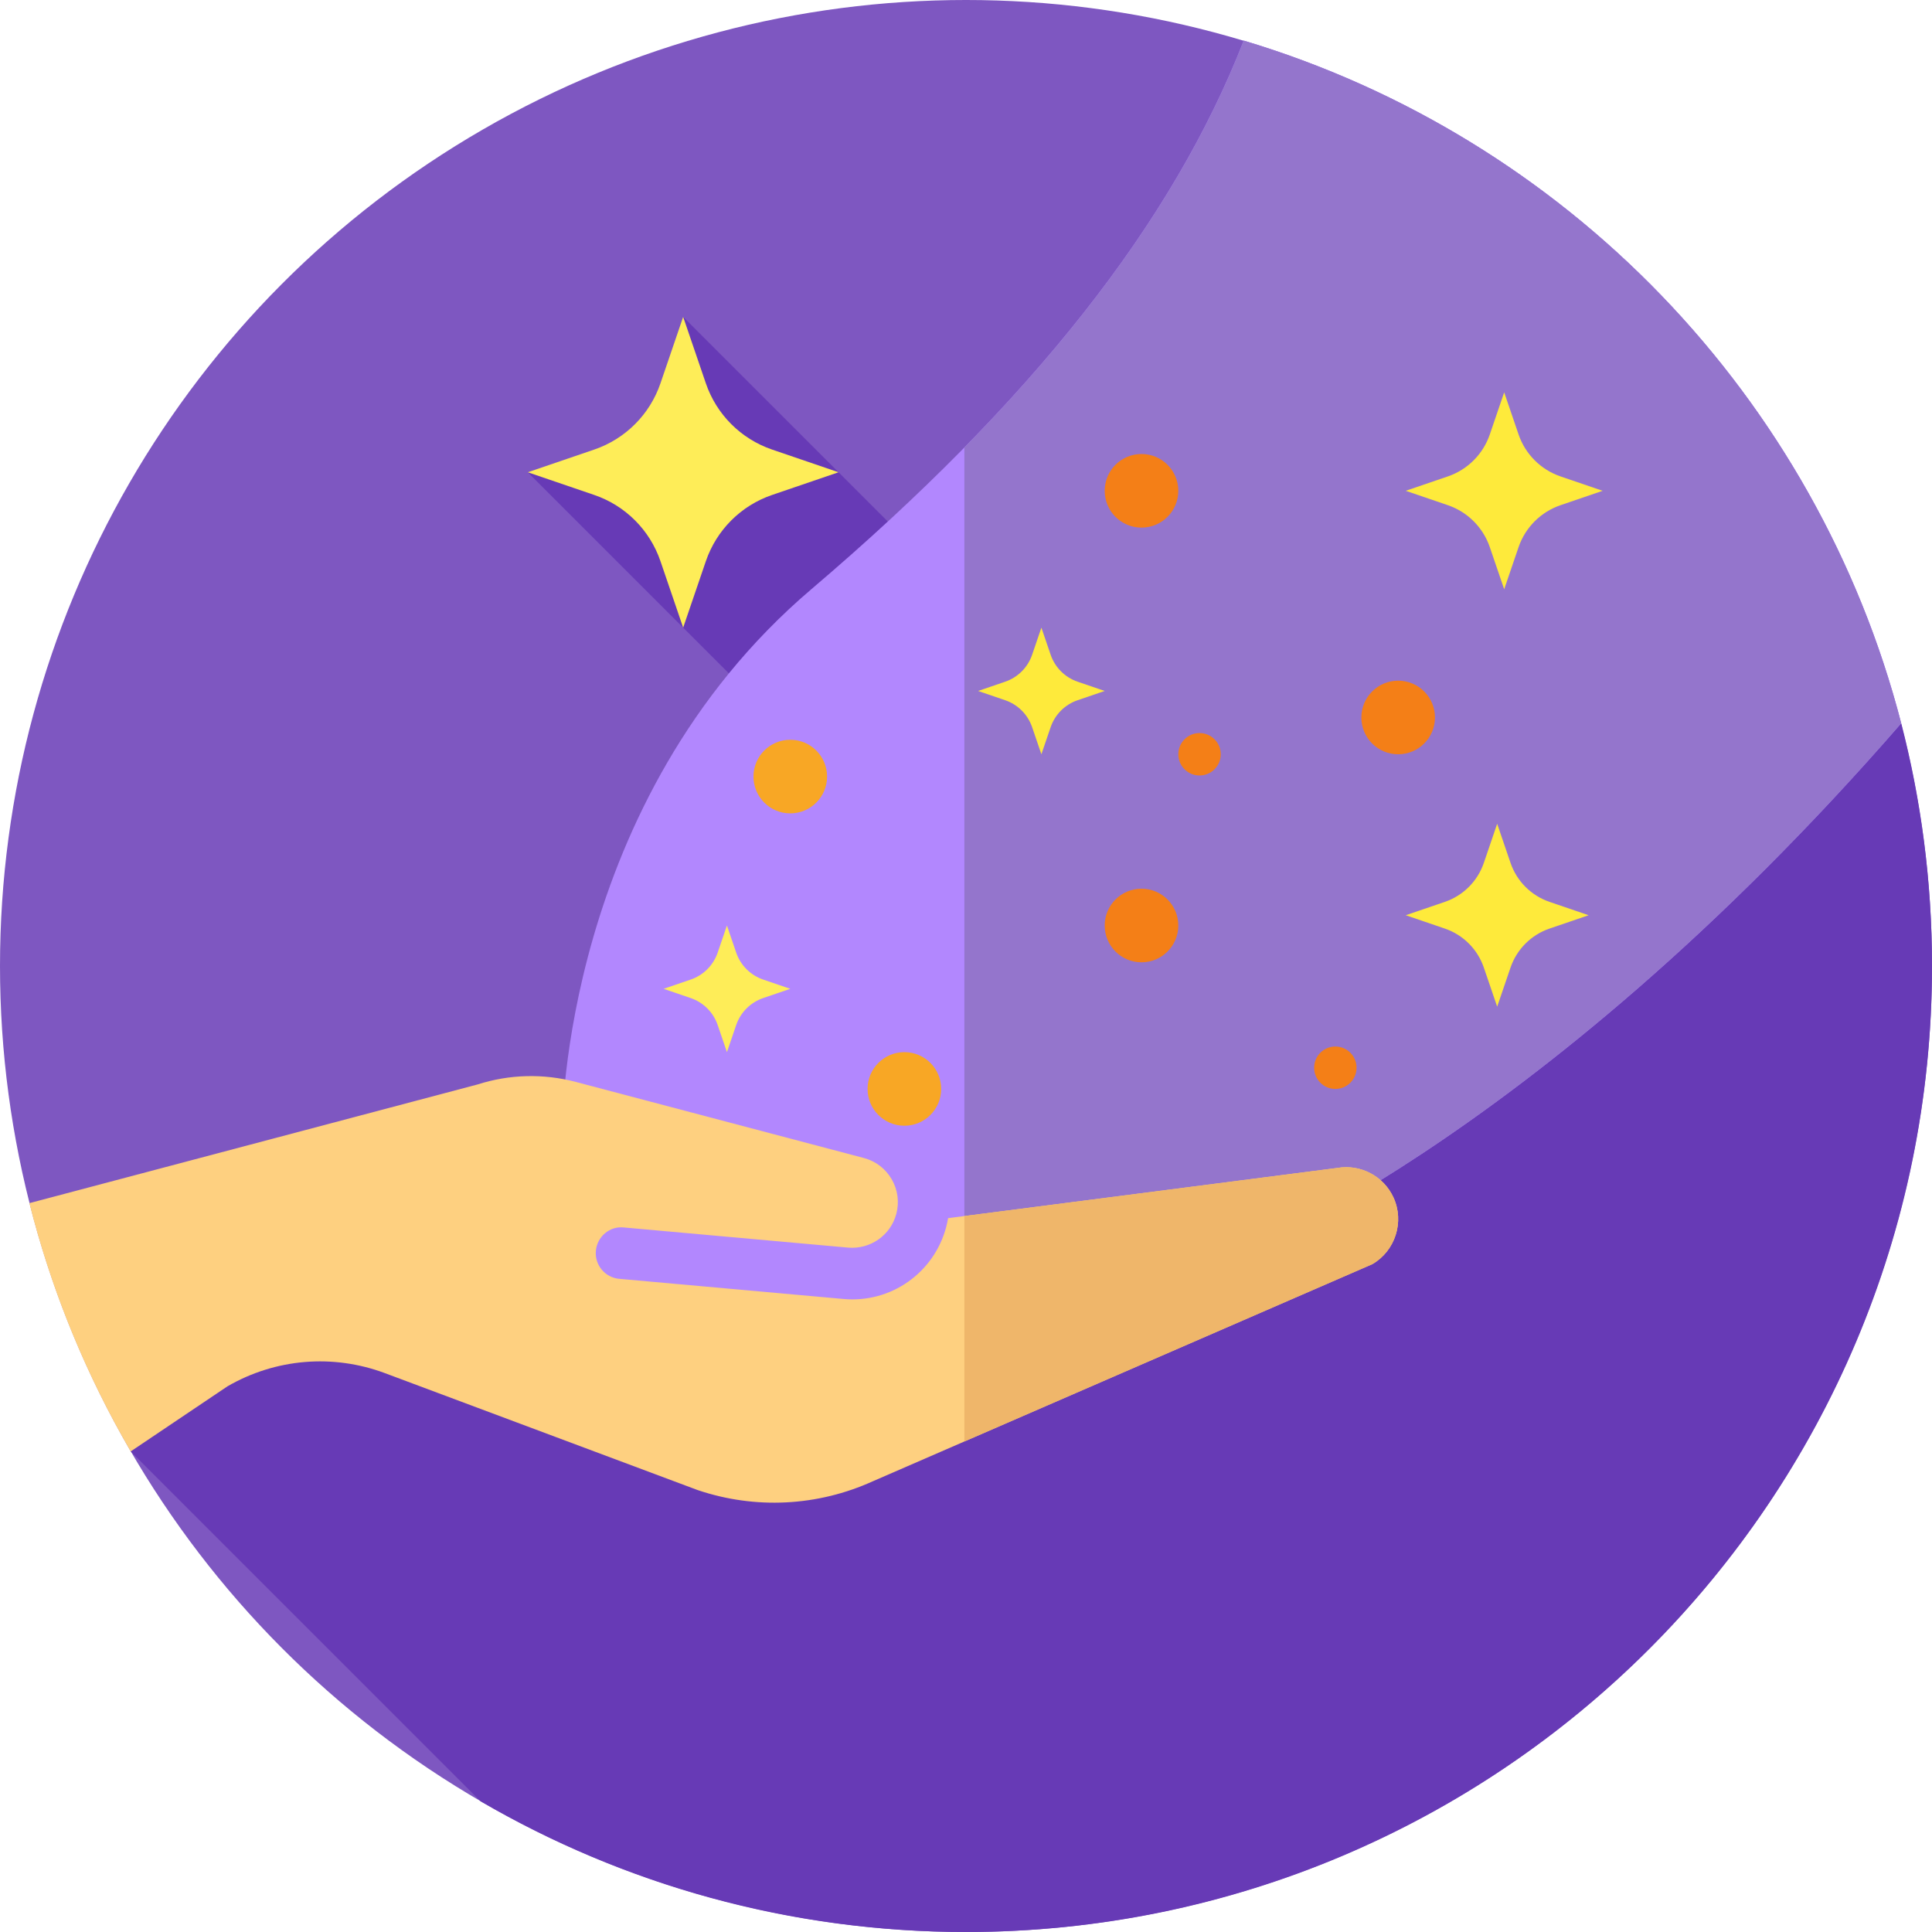 <?xml version="1.0" encoding="iso-8859-1"?>
<!-- Generator: Adobe Illustrator 19.0.0, SVG Export Plug-In . SVG Version: 6.00 Build 0)  -->
<svg version="1.1" id="Capa_1" xmlns="http://www.w3.org/2000/svg" xmlns:xlink="http://www.w3.org/1999/xlink" x="0px" y="0px"
	 viewBox="0 0 512 512" style="enable-background:new 0 0 512 512;" xml:space="preserve">
<circle style="fill:#7E57C1;" cx="256" cy="256" r="256"/>
<path style="fill:#673AB6;" d="M512,256c0-22.219-2.834-43.774-8.155-64.33l-163.962,51.143L181.045,83.975l0.469,45.54
	l-41.648-4.361l137.24,137.24L87.434,321.557l-52.798,63.085l0,0l92.722,92.722C165.159,499.379,209.103,512,256,512
	C397.385,512,512,397.385,512,256z"/>
<path style="fill:#B287FE;" d="M503.845,191.67c-22.407-86.574-88.981-155.358-174.243-180.912
	C310.731,59.137,273.468,106.409,215,156.16c-66,56.16-66,142.174-66,142.174l-18,43.368L209.426,363l114.081-28
	C323.507,335,405.444,304.858,503.845,191.67z"/>
<path style="fill:#9475CC;" d="M329.602,10.758c-14.066,36.061-38.358,71.507-74.026,107.823v233.092L323.507,335
	c0,0,81.938-30.142,180.339-143.33C481.438,105.096,414.864,36.312,329.602,10.758z"/>
<path style="fill:#FED080;" d="M354.467,309.505c-0.088,0.015-0.175,0.028-0.263,0.04l-102.948,13.279
	c-0.131,0.781-0.3,1.56-0.504,2.337c-3.221,12.186-14.705,20.235-27.215,19.082l-59.434-5.341c-3.76-0.336-6.532-3.658-6.194-7.416
	c0.336-3.761,3.674-6.618,7.416-6.195l59.434,5.34c5.871,0.499,11.266-3.239,12.779-8.961c0.824-3.124,0.384-6.382-1.242-9.174
	c-1.626-2.794-4.242-4.786-7.365-5.611l-76.355-20.166c-8.576-2.263-17.574-2.032-26.022,0.676L7.783,318.847
	c5.901,23.378,15.018,45.474,26.853,65.795l25.656-17.258c12.739-7.364,27.952-8.637,41.74-3.48l82.86,30.982
	c15.286,5.155,31.785,4.317,46.468-2.356l132.312-57.509c6.103-3.538,8.57-11.244,5.613-17.681
	C366.692,311.691,360.596,308.477,354.467,309.505z"/>
<path style="fill:#EFB66A;" d="M369.286,317.34c-2.594-5.649-8.69-8.864-14.819-7.835c-0.088,0.015-0.175,0.028-0.263,0.04
	l-98.628,12.722v59.738l108.097-46.984C369.776,331.483,372.243,323.777,369.286,317.34z"/>
<path style="fill:#FEEA3B;" d="M398.625,103.975l3.811,11.16c1.786,5.229,5.893,9.336,11.122,11.122l11.16,3.811l-11.16,3.811
	c-5.229,1.786-9.336,5.893-11.122,11.122l-3.811,11.16L394.814,145c-1.786-5.229-5.893-9.336-11.122-11.122l-11.16-3.811
	l11.16-3.811c5.229-1.786,9.336-5.893,11.122-11.122L398.625,103.975z"/>
<path style="fill:#FEED58;" d="M192.646,245.267l2.451,7.177c1.148,3.363,3.789,6.004,7.152,7.152l7.177,2.451l-7.177,2.451
	c-3.363,1.148-6.004,3.789-7.152,7.152l-2.451,7.177l-2.451-7.177c-1.148-3.363-3.789-6.004-7.152-7.152l-7.177-2.451l7.177-2.451
	c3.363-1.148,6.004-3.789,7.152-7.152L192.646,245.267z"/>
<g>
	<path style="fill:#FEEA3B;" d="M275.979,166.333l2.451,7.177c1.148,3.363,3.789,6.004,7.152,7.152l7.177,2.451l-7.177,2.451
		c-3.363,1.148-6.004,3.789-7.152,7.152l-2.451,7.177l-2.451-7.177c-1.148-3.363-3.789-6.004-7.152-7.152l-7.177-2.451l7.177-2.451
		c3.363-1.148,6.004-3.789,7.152-7.152L275.979,166.333z"/>
	<path style="fill:#FEEA3B;" d="M396.766,218.312l3.539,10.365c1.658,4.857,5.473,8.671,10.329,10.329l10.366,3.54l-10.365,3.539
		c-4.857,1.658-8.671,5.473-10.329,10.329l-3.539,10.365l-3.539-10.365c-1.658-4.857-5.473-8.671-10.329-10.329l-10.365-3.539
		l10.365-3.539c4.857-1.658,8.671-5.473,10.329-10.329L396.766,218.312z"/>
</g>
<path style="fill:#FEED58;" d="M181.045,83.975l6.014,17.612c2.818,8.252,9.3,14.734,17.552,17.552l17.612,6.014l-17.612,6.014
	c-8.252,2.818-14.734,9.3-17.552,17.552l-6.014,17.612l-6.014-17.612c-2.818-8.252-9.3-14.734-17.552-17.552l-17.612-6.014
	l17.612-6.014c8.252-2.818,14.734-9.3,17.552-17.552L181.045,83.975z"/>
<circle style="fill:#F8A725;" cx="239.67" cy="288.58" r="9.753"/>
<circle style="fill:#F47F17;" cx="302.51" cy="245.27" r="9.753"/>
<circle style="fill:#F8A725;" cx="209.43" cy="205.8" r="9.753"/>
<g>
	<circle style="fill:#F47F17;" cx="370.53" cy="190.14" r="9.753"/>
	<circle style="fill:#F47F17;" cx="302.51" cy="130.07" r="9.753"/>
	<circle style="fill:#F47F17;" cx="353.88" cy="282.96" r="5.621"/>
	<circle style="fill:#F47F17;" cx="317.89" cy="199.89" r="5.621"/>
</g>
<g>
</g>
<g>
</g>
<g>
</g>
<g>
</g>
<g>
</g>
<g>
</g>
<g>
</g>
<g>
</g>
<g>
</g>
<g>
</g>
<g>
</g>
<g>
</g>
<g>
</g>
<g>
</g>
<g>
</g>
</svg>
